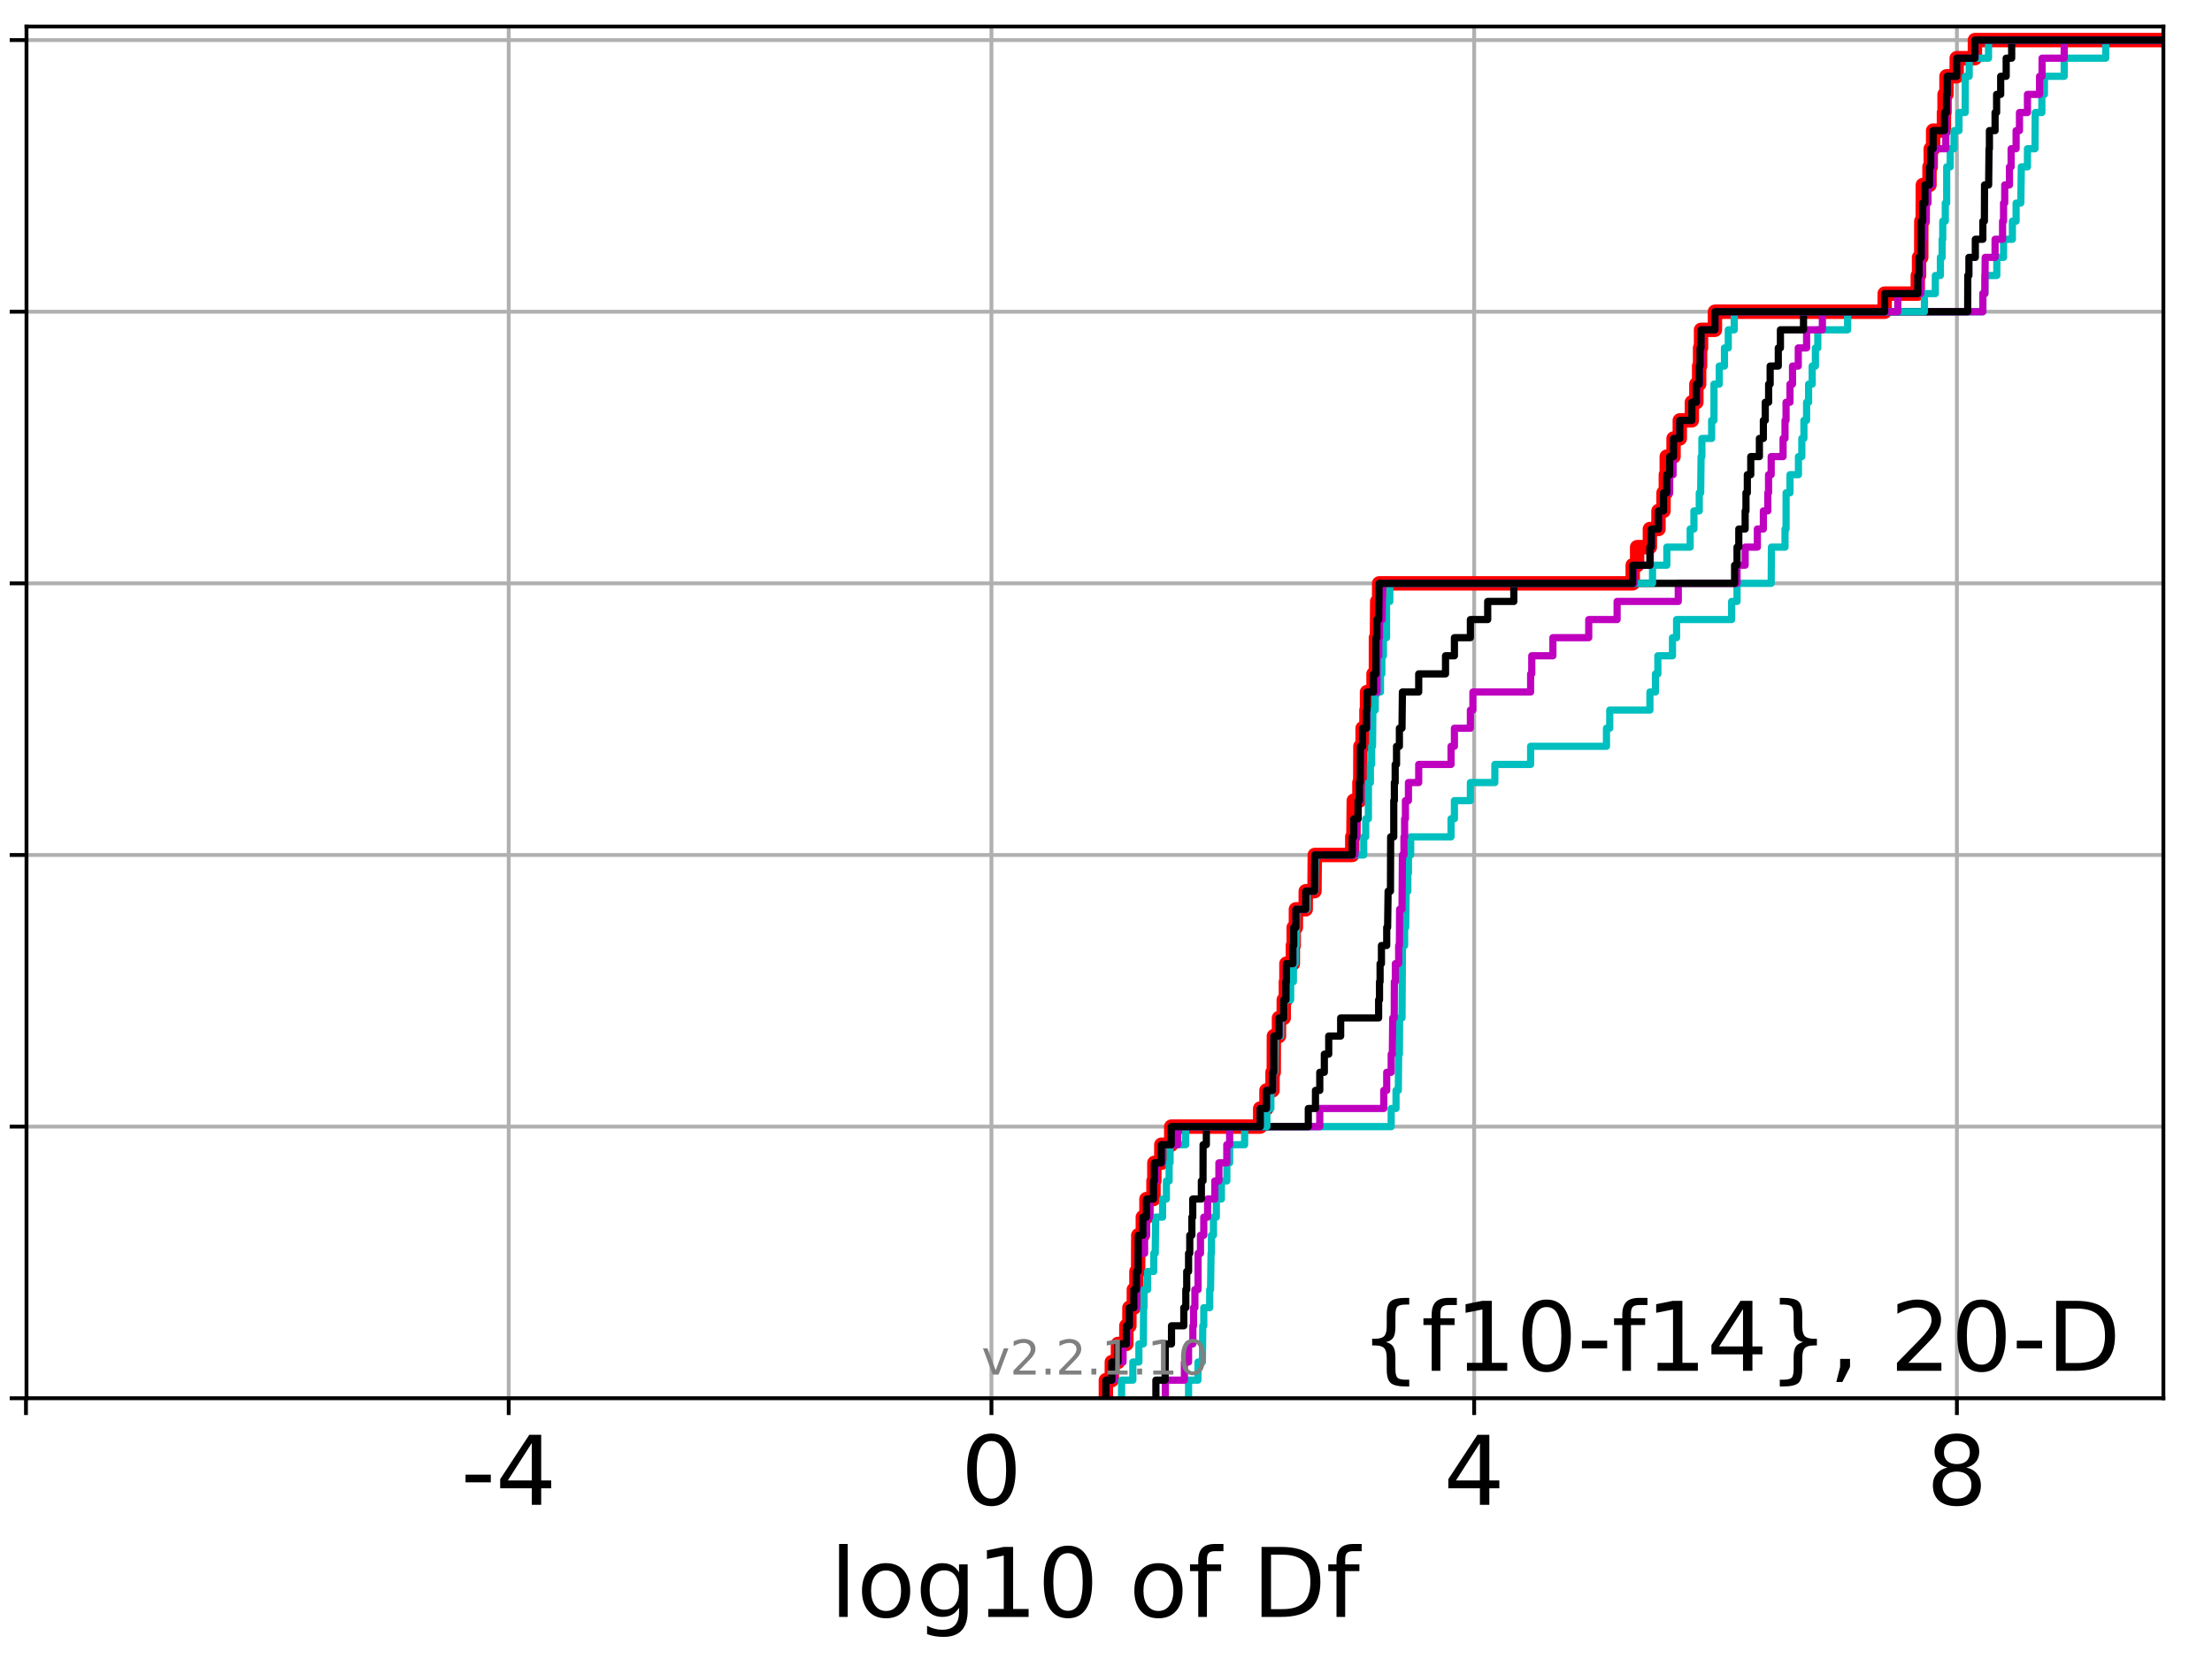 <?xml version="1.0" encoding="utf-8" standalone="no"?>
<!DOCTYPE svg PUBLIC "-//W3C//DTD SVG 1.1//EN"
  "http://www.w3.org/Graphics/SVG/1.1/DTD/svg11.dtd">
<!-- Created with matplotlib (http://matplotlib.org/) -->
<svg height="345.6pt" version="1.1" viewBox="0 0 460.8 345.6" width="460.8pt" xmlns="http://www.w3.org/2000/svg" xmlns:xlink="http://www.w3.org/1999/xlink">
 <defs>
  <style type="text/css">
*{stroke-linecap:butt;stroke-linejoin:round;}
  </style>
 </defs>
 <g id="figure_1">
  <g id="patch_1">
   <path d="M 0 345.6 
L 460.8 345.6 
L 460.8 0 
L 0 0 
z
" style="fill:#ffffff;"/>
  </g>
  <g id="axes_1">
   <g id="patch_2">
    <path d="M 5.52 291.28 
L 450.672 291.28 
L 450.672 5.52 
L 5.52 5.52 
z
" style="fill:#ffffff;"/>
   </g>
   <g id="matplotlib.axis_1">
    <g id="xtick_1">
     <g id="line2d_1">
      <path clip-path="url(#p2fc94feb8d)" d="M 5.411 291.28 
L 5.411 5.52 
" style="fill:none;stroke:#b0b0b0;stroke-linecap:square;stroke-width:0.8;"/>
     </g>
     <g id="line2d_2">
      <defs>
       <path d="M 0 0 
L 0 3.5 
" id="m5ebb6859c8" style="stroke:#000000;stroke-width:0.8;"/>
      </defs>
      <g>
       <use style="stroke:#000000;stroke-width:0.8;" x="5.411" xlink:href="#m5ebb6859c8" y="291.28"/>
      </g>
     </g>
    </g>
    <g id="xtick_2">
     <g id="line2d_3">
      <path clip-path="url(#p2fc94feb8d)" d="M 105.973 291.28 
L 105.973 5.52 
" style="fill:none;stroke:#b0b0b0;stroke-linecap:square;stroke-width:0.8;"/>
     </g>
     <g id="line2d_4">
      <g>
       <use style="stroke:#000000;stroke-width:0.8;" x="105.973" xlink:href="#m5ebb6859c8" y="291.28"/>
      </g>
     </g>
     <g id="text_1">
      <!-- -4 -->
      <defs>
       <path d="M 4.891 31.391 
L 31.203 31.391 
L 31.203 23.391 
L 4.891 23.391 
z
" id="DejaVuSans-2d"/>
       <path d="M 37.797 64.312 
L 12.891 25.391 
L 37.797 25.391 
z
M 35.203 72.906 
L 47.609 72.906 
L 47.609 25.391 
L 58.016 25.391 
L 58.016 17.188 
L 47.609 17.188 
L 47.609 0 
L 37.797 0 
L 37.797 17.188 
L 4.891 17.188 
L 4.891 26.703 
z
" id="DejaVuSans-34"/>
      </defs>
      <g transform="translate(96.003 313.477)scale(0.2 -0.2)">
       <use xlink:href="#DejaVuSans-2d"/>
       <use x="36.084" xlink:href="#DejaVuSans-34"/>
      </g>
     </g>
    </g>
    <g id="xtick_3">
     <g id="line2d_5">
      <path clip-path="url(#p2fc94feb8d)" d="M 206.535 291.28 
L 206.535 5.52 
" style="fill:none;stroke:#b0b0b0;stroke-linecap:square;stroke-width:0.8;"/>
     </g>
     <g id="line2d_6">
      <g>
       <use style="stroke:#000000;stroke-width:0.8;" x="206.535" xlink:href="#m5ebb6859c8" y="291.28"/>
      </g>
     </g>
     <g id="text_2">
      <!-- 0 -->
      <defs>
       <path d="M 31.781 66.406 
Q 24.172 66.406 20.328 58.906 
Q 16.5 51.422 16.5 36.375 
Q 16.5 21.391 20.328 13.891 
Q 24.172 6.391 31.781 6.391 
Q 39.453 6.391 43.281 13.891 
Q 47.125 21.391 47.125 36.375 
Q 47.125 51.422 43.281 58.906 
Q 39.453 66.406 31.781 66.406 
z
M 31.781 74.219 
Q 44.047 74.219 50.516 64.516 
Q 56.984 54.828 56.984 36.375 
Q 56.984 17.969 50.516 8.266 
Q 44.047 -1.422 31.781 -1.422 
Q 19.531 -1.422 13.062 8.266 
Q 6.594 17.969 6.594 36.375 
Q 6.594 54.828 13.062 64.516 
Q 19.531 74.219 31.781 74.219 
z
" id="DejaVuSans-30"/>
      </defs>
      <g transform="translate(200.172 313.477)scale(0.2 -0.2)">
       <use xlink:href="#DejaVuSans-30"/>
      </g>
     </g>
    </g>
    <g id="xtick_4">
     <g id="line2d_7">
      <path clip-path="url(#p2fc94feb8d)" d="M 307.096 291.28 
L 307.096 5.52 
" style="fill:none;stroke:#b0b0b0;stroke-linecap:square;stroke-width:0.8;"/>
     </g>
     <g id="line2d_8">
      <g>
       <use style="stroke:#000000;stroke-width:0.8;" x="307.096" xlink:href="#m5ebb6859c8" y="291.28"/>
      </g>
     </g>
     <g id="text_3">
      <!-- 4 -->
      <g transform="translate(300.734 313.477)scale(0.2 -0.2)">
       <use xlink:href="#DejaVuSans-34"/>
      </g>
     </g>
    </g>
    <g id="xtick_5">
     <g id="line2d_9">
      <path clip-path="url(#p2fc94feb8d)" d="M 407.658 291.28 
L 407.658 5.52 
" style="fill:none;stroke:#b0b0b0;stroke-linecap:square;stroke-width:0.8;"/>
     </g>
     <g id="line2d_10">
      <g>
       <use style="stroke:#000000;stroke-width:0.8;" x="407.658" xlink:href="#m5ebb6859c8" y="291.28"/>
      </g>
     </g>
     <g id="text_4">
      <!-- 8 -->
      <defs>
       <path d="M 31.781 34.625 
Q 24.75 34.625 20.719 30.859 
Q 16.703 27.094 16.703 20.516 
Q 16.703 13.922 20.719 10.156 
Q 24.75 6.391 31.781 6.391 
Q 38.812 6.391 42.859 10.172 
Q 46.922 13.969 46.922 20.516 
Q 46.922 27.094 42.891 30.859 
Q 38.875 34.625 31.781 34.625 
z
M 21.922 38.812 
Q 15.578 40.375 12.031 44.719 
Q 8.5 49.078 8.5 55.328 
Q 8.5 64.062 14.719 69.141 
Q 20.953 74.219 31.781 74.219 
Q 42.672 74.219 48.875 69.141 
Q 55.078 64.062 55.078 55.328 
Q 55.078 49.078 51.531 44.719 
Q 48 40.375 41.703 38.812 
Q 48.828 37.156 52.797 32.312 
Q 56.781 27.484 56.781 20.516 
Q 56.781 9.906 50.312 4.234 
Q 43.844 -1.422 31.781 -1.422 
Q 19.734 -1.422 13.25 4.234 
Q 6.781 9.906 6.781 20.516 
Q 6.781 27.484 10.781 32.312 
Q 14.797 37.156 21.922 38.812 
z
M 18.312 54.391 
Q 18.312 48.734 21.844 45.562 
Q 25.391 42.391 31.781 42.391 
Q 38.141 42.391 41.719 45.562 
Q 45.312 48.734 45.312 54.391 
Q 45.312 60.062 41.719 63.234 
Q 38.141 66.406 31.781 66.406 
Q 25.391 66.406 21.844 63.234 
Q 18.312 60.062 18.312 54.391 
z
" id="DejaVuSans-38"/>
      </defs>
      <g transform="translate(401.296 313.477)scale(0.2 -0.2)">
       <use xlink:href="#DejaVuSans-38"/>
      </g>
     </g>
    </g>
    <g id="text_5">
     <!-- log10 of Df -->
     <defs>
      <path d="M 9.422 75.984 
L 18.406 75.984 
L 18.406 0 
L 9.422 0 
z
" id="DejaVuSans-6c"/>
      <path d="M 30.609 48.391 
Q 23.391 48.391 19.188 42.75 
Q 14.984 37.109 14.984 27.297 
Q 14.984 17.484 19.156 11.844 
Q 23.344 6.203 30.609 6.203 
Q 37.797 6.203 41.984 11.859 
Q 46.188 17.531 46.188 27.297 
Q 46.188 37.016 41.984 42.703 
Q 37.797 48.391 30.609 48.391 
z
M 30.609 56 
Q 42.328 56 49.016 48.375 
Q 55.719 40.766 55.719 27.297 
Q 55.719 13.875 49.016 6.219 
Q 42.328 -1.422 30.609 -1.422 
Q 18.844 -1.422 12.172 6.219 
Q 5.516 13.875 5.516 27.297 
Q 5.516 40.766 12.172 48.375 
Q 18.844 56 30.609 56 
z
" id="DejaVuSans-6f"/>
      <path d="M 45.406 27.984 
Q 45.406 37.75 41.375 43.109 
Q 37.359 48.484 30.078 48.484 
Q 22.859 48.484 18.828 43.109 
Q 14.797 37.75 14.797 27.984 
Q 14.797 18.266 18.828 12.891 
Q 22.859 7.516 30.078 7.516 
Q 37.359 7.516 41.375 12.891 
Q 45.406 18.266 45.406 27.984 
z
M 54.391 6.781 
Q 54.391 -7.172 48.188 -13.984 
Q 42 -20.797 29.203 -20.797 
Q 24.469 -20.797 20.266 -20.094 
Q 16.062 -19.391 12.109 -17.922 
L 12.109 -9.188 
Q 16.062 -11.328 19.922 -12.344 
Q 23.781 -13.375 27.781 -13.375 
Q 36.625 -13.375 41.016 -8.766 
Q 45.406 -4.156 45.406 5.172 
L 45.406 9.625 
Q 42.625 4.781 38.281 2.391 
Q 33.938 0 27.875 0 
Q 17.828 0 11.672 7.656 
Q 5.516 15.328 5.516 27.984 
Q 5.516 40.672 11.672 48.328 
Q 17.828 56 27.875 56 
Q 33.938 56 38.281 53.609 
Q 42.625 51.219 45.406 46.391 
L 45.406 54.688 
L 54.391 54.688 
z
" id="DejaVuSans-67"/>
      <path d="M 12.406 8.297 
L 28.516 8.297 
L 28.516 63.922 
L 10.984 60.406 
L 10.984 69.391 
L 28.422 72.906 
L 38.281 72.906 
L 38.281 8.297 
L 54.391 8.297 
L 54.391 0 
L 12.406 0 
z
" id="DejaVuSans-31"/>
      <path id="DejaVuSans-20"/>
      <path d="M 37.109 75.984 
L 37.109 68.5 
L 28.516 68.5 
Q 23.688 68.5 21.797 66.547 
Q 19.922 64.594 19.922 59.516 
L 19.922 54.688 
L 34.719 54.688 
L 34.719 47.703 
L 19.922 47.703 
L 19.922 0 
L 10.891 0 
L 10.891 47.703 
L 2.297 47.703 
L 2.297 54.688 
L 10.891 54.688 
L 10.891 58.5 
Q 10.891 67.625 15.141 71.797 
Q 19.391 75.984 28.609 75.984 
z
" id="DejaVuSans-66"/>
      <path d="M 19.672 64.797 
L 19.672 8.109 
L 31.594 8.109 
Q 46.688 8.109 53.688 14.938 
Q 60.688 21.781 60.688 36.531 
Q 60.688 51.172 53.688 57.984 
Q 46.688 64.797 31.594 64.797 
z
M 9.812 72.906 
L 30.078 72.906 
Q 51.266 72.906 61.172 64.094 
Q 71.094 55.281 71.094 36.531 
Q 71.094 17.672 61.125 8.828 
Q 51.172 0 30.078 0 
L 9.812 0 
z
" id="DejaVuSans-44"/>
     </defs>
     <g transform="translate(172.91 336.833)scale(0.2 -0.2)">
      <use xlink:href="#DejaVuSans-6c"/>
      <use x="27.783" xlink:href="#DejaVuSans-6f"/>
      <use x="88.965" xlink:href="#DejaVuSans-67"/>
      <use x="152.441" xlink:href="#DejaVuSans-31"/>
      <use x="216.064" xlink:href="#DejaVuSans-30"/>
      <use x="279.688" xlink:href="#DejaVuSans-20"/>
      <use x="311.475" xlink:href="#DejaVuSans-6f"/>
      <use x="372.656" xlink:href="#DejaVuSans-66"/>
      <use x="407.861" xlink:href="#DejaVuSans-20"/>
      <use x="439.648" xlink:href="#DejaVuSans-44"/>
      <use x="516.65" xlink:href="#DejaVuSans-66"/>
     </g>
    </g>
   </g>
   <g id="matplotlib.axis_2">
    <g id="ytick_1">
     <g id="line2d_11">
      <path clip-path="url(#p2fc94feb8d)" d="M 5.52 291.28 
L 450.672 291.28 
" style="fill:none;stroke:#b0b0b0;stroke-linecap:square;stroke-width:0.8;"/>
     </g>
     <g id="line2d_12">
      <defs>
       <path d="M 0 0 
L -3.5 0 
" id="mf41e1d94c5" style="stroke:#000000;stroke-width:0.8;"/>
      </defs>
      <g>
       <use style="stroke:#000000;stroke-width:0.8;" x="5.52" xlink:href="#mf41e1d94c5" y="291.28"/>
      </g>
     </g>
    </g>
    <g id="ytick_2">
     <g id="line2d_13">
      <path clip-path="url(#p2fc94feb8d)" d="M 5.52 234.694 
L 450.672 234.694 
" style="fill:none;stroke:#b0b0b0;stroke-linecap:square;stroke-width:0.8;"/>
     </g>
     <g id="line2d_14">
      <g>
       <use style="stroke:#000000;stroke-width:0.8;" x="5.52" xlink:href="#mf41e1d94c5" y="234.694"/>
      </g>
     </g>
    </g>
    <g id="ytick_3">
     <g id="line2d_15">
      <path clip-path="url(#p2fc94feb8d)" d="M 5.52 178.108 
L 450.672 178.108 
" style="fill:none;stroke:#b0b0b0;stroke-linecap:square;stroke-width:0.8;"/>
     </g>
     <g id="line2d_16">
      <g>
       <use style="stroke:#000000;stroke-width:0.8;" x="5.52" xlink:href="#mf41e1d94c5" y="178.108"/>
      </g>
     </g>
    </g>
    <g id="ytick_4">
     <g id="line2d_17">
      <path clip-path="url(#p2fc94feb8d)" d="M 5.52 121.522 
L 450.672 121.522 
" style="fill:none;stroke:#b0b0b0;stroke-linecap:square;stroke-width:0.8;"/>
     </g>
     <g id="line2d_18">
      <g>
       <use style="stroke:#000000;stroke-width:0.8;" x="5.52" xlink:href="#mf41e1d94c5" y="121.522"/>
      </g>
     </g>
    </g>
    <g id="ytick_5">
     <g id="line2d_19">
      <path clip-path="url(#p2fc94feb8d)" d="M 5.52 64.935 
L 450.672 64.935 
" style="fill:none;stroke:#b0b0b0;stroke-linecap:square;stroke-width:0.8;"/>
     </g>
     <g id="line2d_20">
      <g>
       <use style="stroke:#000000;stroke-width:0.8;" x="5.52" xlink:href="#mf41e1d94c5" y="64.935"/>
      </g>
     </g>
    </g>
    <g id="ytick_6">
     <g id="line2d_21">
      <path clip-path="url(#p2fc94feb8d)" d="M 5.52 8.349 
L 450.672 8.349 
" style="fill:none;stroke:#b0b0b0;stroke-linecap:square;stroke-width:0.8;"/>
     </g>
     <g id="line2d_22">
      <g>
       <use style="stroke:#000000;stroke-width:0.8;" x="5.52" xlink:href="#mf41e1d94c5" y="8.349"/>
      </g>
     </g>
    </g>
   </g>
   <g id="line2d_23">
    <path clip-path="url(#p2fc94feb8d)" d="M 230.372 291.28 
L 230.372 287.508 
L 231.61 287.508 
L 231.61 283.735 
L 232.887 283.735 
L 232.887 279.963 
L 234.642 279.963 
L 234.642 276.19 
L 235.276 276.19 
L 235.276 272.418 
L 236.197 272.418 
L 236.197 268.646 
L 236.738 268.646 
L 236.738 264.873 
L 237.094 264.873 
L 237.119 257.328 
L 238.071 257.328 
L 238.071 253.556 
L 238.824 253.556 
L 238.824 249.783 
L 240.292 249.783 
L 240.292 246.011 
L 240.473 246.011 
L 240.473 242.239 
L 241.92 242.239 
L 241.92 238.466 
L 243.987 238.466 
L 243.987 234.694 
L 262.518 234.694 
L 262.518 230.921 
L 263.826 230.921 
L 263.826 227.149 
L 265.092 227.149 
L 265.092 223.377 
L 265.351 223.377 
L 265.37 215.832 
L 266.433 215.832 
L 266.433 212.059 
L 267.427 212.059 
L 267.427 208.287 
L 267.869 208.287 
L 267.869 204.515 
L 267.985 204.515 
L 267.985 200.742 
L 269.324 200.742 
L 269.324 196.97 
L 269.502 196.97 
L 269.502 193.197 
L 269.958 193.197 
L 269.958 189.425 
L 272.007 189.425 
L 272.007 185.653 
L 273.83 185.653 
L 273.89 178.108 
L 281.7 178.108 
L 281.7 174.335 
L 281.935 174.335 
L 282.015 166.79 
L 283.189 166.79 
L 283.189 163.018 
L 283.368 163.018 
L 283.4 155.473 
L 283.854 155.473 
L 283.854 151.701 
L 284.653 151.701 
L 284.653 147.928 
L 284.774 147.928 
L 284.774 144.156 
L 286.128 144.156 
L 286.128 140.384 
L 286.627 140.384 
L 286.629 132.839 
L 286.841 132.839 
L 286.892 125.294 
L 287.301 125.294 
L 287.301 121.522 
L 340.122 121.522 
L 340.122 117.749 
L 341.045 117.749 
L 341.045 113.977 
L 343.7 113.977 
L 343.7 110.204 
L 345.491 110.204 
L 345.491 106.432 
L 346.543 106.432 
L 346.543 102.66 
L 347.021 102.66 
L 347.021 98.887 
L 347.211 98.887 
L 347.211 95.115 
L 348.632 95.115 
L 348.632 91.342 
L 349.93 91.342 
L 349.93 87.57 
L 352.445 87.57 
L 352.445 83.797 
L 353.386 83.797 
L 353.386 80.025 
L 353.959 80.025 
L 353.959 76.253 
L 354.158 76.253 
L 354.158 72.48 
L 354.356 72.48 
L 354.356 68.708 
L 357.253 68.708 
L 357.253 64.935 
L 392.607 64.935 
L 392.607 61.163 
L 399.513 61.163 
L 399.513 57.391 
L 399.772 57.391 
L 399.772 53.618 
L 400.229 53.618 
L 400.245 46.073 
L 400.532 46.073 
L 400.563 38.529 
L 401.947 38.529 
L 401.947 34.756 
L 402.211 34.756 
L 402.211 30.984 
L 402.705 30.984 
L 402.705 27.211 
L 404.96 27.211 
L 404.96 23.439 
L 405.083 23.439 
L 405.083 19.667 
L 405.486 19.667 
L 405.486 15.894 
L 407.615 15.894 
L 407.615 12.122 
L 411.407 12.122 
L 411.407 8.349 
L 411.407 8.349 
L 450.672 8.349 
L 450.672 8.349 
" style="fill:none;stroke:#ff0000;stroke-linecap:square;stroke-width:3;"/>
   </g>
   <g id="line2d_24">
    <path clip-path="url(#p2fc94feb8d)" d="M 247.599 291.28 
L 247.599 287.508 
L 249.562 287.508 
L 249.562 283.735 
L 250.481 283.735 
L 250.556 276.19 
L 250.768 276.19 
L 250.768 272.418 
L 252.005 272.418 
L 252.005 268.646 
L 252.179 268.646 
L 252.281 261.101 
L 252.366 261.101 
L 252.366 257.328 
L 252.786 257.328 
L 252.786 253.556 
L 253.386 253.556 
L 253.386 249.783 
L 254.441 249.783 
L 254.441 246.011 
L 255.575 246.011 
L 255.575 242.239 
L 256.153 242.239 
L 256.153 238.466 
L 259.281 238.466 
L 259.281 234.694 
L 289.811 234.694 
L 289.811 230.921 
L 290.817 230.921 
L 290.817 227.149 
L 291.294 227.149 
L 291.365 219.604 
L 291.519 219.604 
L 291.563 212.059 
L 292.063 212.059 
L 292.16 196.97 
L 292.609 196.97 
L 292.609 193.197 
L 292.836 193.197 
L 292.928 185.653 
L 293.276 185.653 
L 293.276 181.88 
L 293.406 181.88 
L 293.406 178.108 
L 293.871 178.108 
L 293.871 174.335 
L 302.279 174.335 
L 302.279 170.563 
L 302.981 170.563 
L 302.981 166.79 
L 306.308 166.79 
L 306.308 163.018 
L 311.404 163.018 
L 311.404 159.246 
L 318.858 159.246 
L 318.858 155.473 
L 334.655 155.473 
L 334.655 151.701 
L 335.339 151.701 
L 335.339 147.928 
L 343.707 147.928 
L 343.707 144.156 
L 344.861 144.156 
L 344.861 140.384 
L 345.362 140.384 
L 345.362 136.611 
L 348.407 136.611 
L 348.407 132.839 
L 349.264 132.839 
L 349.264 129.066 
L 360.731 129.066 
L 360.731 125.294 
L 361.857 125.294 
L 361.857 121.522 
L 368.97 121.522 
L 369.02 113.977 
L 371.851 113.977 
L 371.851 110.204 
L 372.067 110.204 
L 372.08 102.66 
L 372.887 102.66 
L 372.887 98.887 
L 374.65 98.887 
L 374.65 95.115 
L 375.353 95.115 
L 375.353 91.342 
L 375.788 91.342 
L 375.788 87.57 
L 376.347 87.57 
L 376.347 83.797 
L 376.762 83.797 
L 376.762 80.025 
L 377.511 80.025 
L 377.511 76.253 
L 378.184 76.253 
L 378.184 72.48 
L 378.679 72.48 
L 378.679 68.708 
L 384.891 68.708 
L 384.891 64.935 
L 413.063 64.935 
L 413.063 61.163 
L 413.487 61.163 
L 413.487 57.391 
L 415.971 57.391 
L 415.971 53.618 
L 417.375 53.618 
L 417.375 49.846 
L 419.218 49.846 
L 419.218 46.073 
L 419.991 46.073 
L 419.991 42.301 
L 420.97 42.301 
L 421.075 34.756 
L 422.356 34.756 
L 422.356 30.984 
L 423.925 30.984 
L 423.977 23.439 
L 425.355 23.439 
L 425.355 19.667 
L 425.888 19.667 
L 425.888 15.894 
L 430.011 15.894 
L 430.011 12.122 
L 438.666 12.122 
L 438.666 8.349 
L 438.666 8.349 
L 450.672 8.349 
L 450.672 8.349 
" style="fill:none;stroke:#00bfbf;stroke-linecap:square;stroke-width:1.5;"/>
   </g>
   <g id="line2d_25">
    <path clip-path="url(#p2fc94feb8d)" d="M 242.761 291.28 
L 242.761 287.508 
L 246.734 287.508 
L 246.734 283.735 
L 247.599 283.735 
L 247.599 279.963 
L 248.497 279.963 
L 248.497 276.19 
L 248.637 276.19 
L 248.637 272.418 
L 248.918 272.418 
L 248.918 268.646 
L 249.575 268.646 
L 249.582 261.101 
L 250.08 261.101 
L 250.08 257.328 
L 250.768 257.328 
L 250.768 253.556 
L 251.564 253.556 
L 251.564 249.783 
L 253.066 249.783 
L 253.066 246.011 
L 253.919 246.011 
L 253.919 242.239 
L 255.564 242.239 
L 255.564 238.466 
L 256.153 238.466 
L 256.153 234.694 
L 274.934 234.694 
L 274.934 230.921 
L 288.262 230.921 
L 288.262 227.149 
L 288.878 227.149 
L 288.878 223.377 
L 289.811 223.377 
L 289.811 219.604 
L 290.048 219.604 
L 290.132 212.059 
L 290.444 212.059 
L 290.47 204.515 
L 290.679 204.515 
L 290.679 200.742 
L 291.365 200.742 
L 291.365 196.97 
L 291.519 196.97 
L 291.563 189.425 
L 292.063 189.425 
L 292.149 178.108 
L 292.469 178.108 
L 292.469 174.335 
L 292.609 174.335 
L 292.609 170.563 
L 292.774 170.563 
L 292.774 166.79 
L 293.406 166.79 
L 293.406 163.018 
L 295.543 163.018 
L 295.543 159.246 
L 302.279 159.246 
L 302.279 155.473 
L 302.981 155.473 
L 302.981 151.701 
L 306.308 151.701 
L 306.308 147.928 
L 306.832 147.928 
L 306.832 144.156 
L 318.858 144.156 
L 318.858 140.384 
L 319.094 140.384 
L 319.094 136.611 
L 323.499 136.611 
L 323.499 132.839 
L 330.964 132.839 
L 330.964 129.066 
L 336.873 129.066 
L 336.873 125.294 
L 349.615 125.294 
L 349.615 121.522 
L 361.857 121.522 
L 361.857 117.749 
L 363.547 117.749 
L 363.547 113.977 
L 366.09 113.977 
L 366.09 110.204 
L 367.341 110.204 
L 367.341 106.432 
L 368.269 106.432 
L 368.269 102.66 
L 368.423 102.66 
L 368.423 98.887 
L 368.97 98.887 
L 368.97 95.115 
L 371.447 95.115 
L 371.447 91.342 
L 371.851 91.342 
L 371.851 87.57 
L 372.067 87.57 
L 372.067 83.797 
L 372.887 83.797 
L 372.887 80.025 
L 373.415 80.025 
L 373.415 76.253 
L 374.612 76.253 
L 374.612 72.48 
L 376.347 72.48 
L 376.347 68.708 
L 379.633 68.708 
L 379.633 64.935 
L 413.063 64.935 
L 413.063 61.163 
L 413.487 61.163 
L 413.551 53.618 
L 415.61 53.618 
L 415.61 49.846 
L 417.173 49.846 
L 417.173 46.073 
L 417.375 46.073 
L 417.375 42.301 
L 417.623 42.301 
L 417.623 38.529 
L 418.607 38.529 
L 418.607 34.756 
L 418.955 34.756 
L 418.955 30.984 
L 419.991 30.984 
L 419.991 27.211 
L 420.692 27.211 
L 420.692 23.439 
L 422.356 23.439 
L 422.356 19.667 
L 424.88 19.667 
L 424.88 15.894 
L 425.399 15.894 
L 425.399 12.122 
L 430.011 12.122 
L 430.011 8.349 
L 430.011 8.349 
L 450.672 8.349 
L 450.672 8.349 
" style="fill:none;stroke:#bf00bf;stroke-linecap:square;stroke-width:1.5;"/>
   </g>
   <g id="line2d_26">
    <path clip-path="url(#p2fc94feb8d)" d="M 240.795 291.28 
L 240.795 287.508 
L 242.714 287.508 
L 242.761 279.963 
L 244.046 279.963 
L 244.046 276.19 
L 246.61 276.19 
L 246.61 272.418 
L 247.027 272.418 
L 247.027 268.646 
L 247.216 268.646 
L 247.216 264.873 
L 247.599 264.873 
L 247.599 261.101 
L 247.85 261.101 
L 247.85 257.328 
L 248.288 257.328 
L 248.288 253.556 
L 248.47 253.556 
L 248.47 249.783 
L 250.269 249.783 
L 250.269 246.011 
L 250.607 246.011 
L 250.625 238.466 
L 251.304 238.466 
L 251.304 234.694 
L 272.542 234.694 
L 272.542 230.921 
L 274.036 230.921 
L 274.036 227.149 
L 274.934 227.149 
L 274.934 223.377 
L 275.883 223.377 
L 275.883 219.604 
L 276.798 219.604 
L 276.798 215.832 
L 279.285 215.832 
L 279.285 212.059 
L 287.193 212.059 
L 287.193 208.287 
L 287.378 208.287 
L 287.378 204.515 
L 287.496 204.515 
L 287.496 200.742 
L 287.78 200.742 
L 287.78 196.97 
L 288.878 196.97 
L 288.878 193.197 
L 289.065 193.197 
L 289.167 185.653 
L 289.659 185.653 
L 289.7 174.335 
L 290.346 174.335 
L 290.346 166.79 
L 290.47 166.79 
L 290.47 163.018 
L 290.641 163.018 
L 290.641 159.246 
L 290.925 159.246 
L 290.925 155.473 
L 291.519 155.473 
L 291.519 151.701 
L 292.061 151.701 
L 292.149 144.156 
L 295.543 144.156 
L 295.543 140.384 
L 301.129 140.384 
L 301.129 136.611 
L 302.981 136.611 
L 302.981 132.839 
L 306.308 132.839 
L 306.308 129.066 
L 309.913 129.066 
L 309.913 125.294 
L 315.358 125.294 
L 315.358 121.522 
L 361.35 121.522 
L 361.35 117.749 
L 361.857 117.749 
L 361.857 113.977 
L 362.224 113.977 
L 362.224 110.204 
L 363.547 110.204 
L 363.547 106.432 
L 363.719 106.432 
L 363.719 102.66 
L 364.002 102.66 
L 364.002 98.887 
L 364.716 98.887 
L 364.716 95.115 
L 366.514 95.115 
L 366.514 91.342 
L 367.341 91.342 
L 367.341 87.57 
L 367.737 87.57 
L 367.737 83.797 
L 368.437 83.797 
L 368.437 80.025 
L 368.754 80.025 
L 368.754 76.253 
L 370.45 76.253 
L 370.45 72.48 
L 370.894 72.48 
L 370.894 68.708 
L 375.705 68.708 
L 375.705 64.935 
L 409.905 64.935 
L 409.926 57.391 
L 410.164 57.391 
L 410.164 53.618 
L 411.496 53.618 
L 411.496 49.846 
L 413.063 49.846 
L 413.063 46.073 
L 413.386 46.073 
L 413.415 38.529 
L 414.269 38.529 
L 414.356 30.984 
L 414.432 30.984 
L 414.432 27.211 
L 415.61 27.211 
L 415.61 23.439 
L 415.931 23.439 
L 415.931 19.667 
L 416.78 19.667 
L 416.78 15.894 
L 417.924 15.894 
L 417.924 12.122 
L 419.069 12.122 
L 419.069 8.349 
L 419.069 8.349 
L 450.672 8.349 
L 450.672 8.349 
" style="fill:none;stroke:#000000;stroke-linecap:square;stroke-width:1.5;"/>
   </g>
   <g id="line2d_27">
    <path clip-path="url(#p2fc94feb8d)" d="M 233.641 291.28 
L 233.641 287.508 
L 235.99 287.508 
L 235.99 283.735 
L 237.252 283.735 
L 237.252 279.963 
L 238.18 279.963 
L 238.232 272.418 
L 238.311 272.418 
L 238.311 268.646 
L 239.062 268.646 
L 239.062 264.873 
L 240.35 264.873 
L 240.35 261.101 
L 240.655 261.101 
L 240.743 253.556 
L 242.191 253.556 
L 242.191 249.783 
L 242.98 249.783 
L 242.98 246.011 
L 243.551 246.011 
L 243.551 242.239 
L 243.747 242.239 
L 243.747 238.466 
L 247.002 238.466 
L 247.002 234.694 
L 263.918 234.694 
L 263.918 230.921 
L 264.75 230.921 
L 264.75 227.149 
L 265.142 227.149 
L 265.142 223.377 
L 265.561 223.377 
L 265.621 215.832 
L 266.801 215.832 
L 266.801 212.059 
L 267.525 212.059 
L 267.525 208.287 
L 268.873 208.287 
L 268.873 204.515 
L 269.436 204.515 
L 269.436 200.742 
L 269.823 200.742 
L 269.823 196.97 
L 270.032 196.97 
L 270.138 189.425 
L 272.292 189.425 
L 272.292 185.653 
L 273.947 185.653 
L 274.036 178.108 
L 284.091 178.108 
L 284.091 174.335 
L 284.504 174.335 
L 284.504 170.563 
L 285.056 170.563 
L 285.08 163.018 
L 285.478 163.018 
L 285.478 159.246 
L 285.732 159.246 
L 285.732 155.473 
L 285.924 155.473 
L 285.997 147.928 
L 286.486 147.928 
L 286.486 144.156 
L 287.581 144.156 
L 287.581 140.384 
L 287.867 140.384 
L 287.867 136.611 
L 288.191 136.611 
L 288.191 132.839 
L 288.844 132.839 
L 288.847 125.294 
L 289.524 125.294 
L 289.524 121.522 
L 344.249 121.522 
L 344.249 117.749 
L 347.234 117.749 
L 347.234 113.977 
L 352.094 113.977 
L 352.094 110.204 
L 352.875 110.204 
L 352.875 106.432 
L 353.989 106.432 
L 353.989 102.66 
L 354.279 102.66 
L 354.365 95.115 
L 354.533 95.115 
L 354.533 91.342 
L 356.567 91.342 
L 356.567 87.57 
L 357.053 87.57 
L 357.055 80.025 
L 358.154 80.025 
L 358.154 76.253 
L 359.236 76.253 
L 359.236 72.48 
L 360.032 72.48 
L 360.032 68.708 
L 361.275 68.708 
L 361.275 64.935 
L 400.894 64.935 
L 400.894 61.163 
L 403.162 61.163 
L 403.162 57.391 
L 404.219 57.391 
L 404.219 53.618 
L 404.579 53.618 
L 404.579 49.846 
L 404.71 49.846 
L 404.71 46.073 
L 405.24 46.073 
L 405.24 42.301 
L 405.529 42.301 
L 405.534 34.756 
L 406.264 34.756 
L 406.264 30.984 
L 407.061 30.984 
L 407.061 27.211 
L 408.091 27.211 
L 408.091 23.439 
L 409.386 23.439 
L 409.401 15.894 
L 410.22 15.894 
L 410.22 12.122 
L 414.248 12.122 
L 414.248 8.349 
L 414.248 8.349 
L 450.672 8.349 
L 450.672 8.349 
" style="fill:none;stroke:#00bfbf;stroke-linecap:square;stroke-width:1.5;"/>
   </g>
   <g id="line2d_28">
    <path clip-path="url(#p2fc94feb8d)" d="M 230.487 291.28 
L 230.487 287.508 
L 232.088 287.508 
L 232.088 283.735 
L 233.955 283.735 
L 233.955 279.963 
L 234.857 279.963 
L 234.857 276.19 
L 235.299 276.19 
L 235.299 272.418 
L 236.745 272.418 
L 236.745 268.646 
L 236.877 268.646 
L 236.877 264.873 
L 237.098 264.873 
L 237.098 261.101 
L 238.441 261.101 
L 238.441 257.328 
L 238.845 257.328 
L 238.845 253.556 
L 239.471 253.556 
L 239.471 249.783 
L 240.348 249.783 
L 240.348 246.011 
L 240.884 246.011 
L 240.884 242.239 
L 242.121 242.239 
L 242.121 238.466 
L 245.36 238.466 
L 245.36 234.694 
L 262.518 234.694 
L 262.518 230.921 
L 263.829 230.921 
L 263.829 227.149 
L 265.094 227.149 
L 265.094 223.377 
L 265.351 223.377 
L 265.374 215.832 
L 266.434 215.832 
L 266.434 212.059 
L 267.428 212.059 
L 267.428 208.287 
L 267.891 208.287 
L 267.985 200.742 
L 269.329 200.742 
L 269.329 196.97 
L 269.503 196.97 
L 269.503 193.197 
L 269.96 193.197 
L 269.96 189.425 
L 272.007 189.425 
L 272.007 185.653 
L 273.832 185.653 
L 273.891 178.108 
L 282.273 178.108 
L 282.273 174.335 
L 282.626 174.335 
L 282.626 170.563 
L 282.946 170.563 
L 282.946 166.79 
L 283.456 166.79 
L 283.538 155.473 
L 283.862 155.473 
L 283.862 151.701 
L 284.762 151.701 
L 284.795 144.156 
L 286.865 144.156 
L 286.873 136.611 
L 287.226 136.611 
L 287.226 132.839 
L 287.377 132.839 
L 287.377 129.066 
L 287.92 129.066 
L 287.999 121.522 
L 340.444 121.522 
L 340.444 117.749 
L 343.783 117.749 
L 343.783 113.977 
L 344.046 113.977 
L 344.046 110.204 
L 345.549 110.204 
L 345.549 106.432 
L 346.569 106.432 
L 346.569 102.66 
L 347.821 102.66 
L 347.821 98.887 
L 348.532 98.887 
L 348.532 95.115 
L 348.676 95.115 
L 348.676 91.342 
L 349.932 91.342 
L 349.932 87.57 
L 352.458 87.57 
L 352.458 83.797 
L 353.488 83.797 
L 353.488 80.025 
L 354.074 80.025 
L 354.074 76.253 
L 354.358 76.253 
L 354.363 68.708 
L 357.26 68.708 
L 357.26 64.935 
L 395.347 64.935 
L 395.347 61.163 
L 400.141 61.163 
L 400.141 57.391 
L 400.293 57.391 
L 400.293 53.618 
L 400.59 53.618 
L 400.59 49.846 
L 400.722 49.846 
L 400.722 46.073 
L 401.235 46.073 
L 401.235 42.301 
L 401.632 42.301 
L 401.632 38.529 
L 402.524 38.529 
L 402.524 34.756 
L 402.743 34.756 
L 402.743 30.984 
L 405.35 30.984 
L 405.35 27.211 
L 405.469 27.211 
L 405.469 23.439 
L 405.621 23.439 
L 405.663 15.894 
L 407.615 15.894 
L 407.615 12.122 
L 411.451 12.122 
L 411.451 8.349 
L 411.451 8.349 
L 450.672 8.349 
L 450.672 8.349 
" style="fill:none;stroke:#bf00bf;stroke-linecap:square;stroke-width:1.5;"/>
   </g>
   <g id="line2d_29">
    <path clip-path="url(#p2fc94feb8d)" d="M 230.372 291.28 
L 230.372 287.508 
L 231.61 287.508 
L 231.61 283.735 
L 232.887 283.735 
L 232.887 279.963 
L 234.642 279.963 
L 234.642 276.19 
L 235.276 276.19 
L 235.276 272.418 
L 236.197 272.418 
L 236.197 268.646 
L 236.738 268.646 
L 236.738 264.873 
L 237.094 264.873 
L 237.119 257.328 
L 238.071 257.328 
L 238.071 253.556 
L 238.824 253.556 
L 238.824 249.783 
L 240.292 249.783 
L 240.292 246.011 
L 240.473 246.011 
L 240.473 242.239 
L 241.92 242.239 
L 241.92 238.466 
L 243.987 238.466 
L 243.987 234.694 
L 262.518 234.694 
L 262.518 230.921 
L 263.826 230.921 
L 263.826 227.149 
L 265.092 227.149 
L 265.092 223.377 
L 265.351 223.377 
L 265.37 215.832 
L 266.433 215.832 
L 266.433 212.059 
L 267.427 212.059 
L 267.427 208.287 
L 267.869 208.287 
L 267.869 204.515 
L 267.985 204.515 
L 267.985 200.742 
L 269.324 200.742 
L 269.324 196.97 
L 269.502 196.97 
L 269.502 193.197 
L 269.958 193.197 
L 269.958 189.425 
L 272.007 189.425 
L 272.007 185.653 
L 273.83 185.653 
L 273.89 178.108 
L 281.7 178.108 
L 281.7 174.335 
L 282.015 174.335 
L 282.015 170.563 
L 282.905 170.563 
L 282.905 166.79 
L 283.189 166.79 
L 283.189 163.018 
L 283.368 163.018 
L 283.4 155.473 
L 283.854 155.473 
L 283.854 151.701 
L 284.653 151.701 
L 284.653 147.928 
L 284.774 147.928 
L 284.774 144.156 
L 286.128 144.156 
L 286.128 140.384 
L 286.627 140.384 
L 286.629 132.839 
L 286.841 132.839 
L 286.841 129.066 
L 287.211 129.066 
L 287.301 121.522 
L 340.122 121.522 
L 340.122 117.749 
L 343.7 117.749 
L 343.7 113.977 
L 344.013 113.977 
L 344.013 110.204 
L 345.491 110.204 
L 345.491 106.432 
L 346.543 106.432 
L 346.543 102.66 
L 347.211 102.66 
L 347.211 98.887 
L 347.821 98.887 
L 347.821 95.115 
L 348.632 95.115 
L 348.632 91.342 
L 349.93 91.342 
L 349.93 87.57 
L 352.445 87.57 
L 352.445 83.797 
L 353.386 83.797 
L 353.386 80.025 
L 353.994 80.025 
L 353.994 76.253 
L 354.158 76.253 
L 354.158 72.48 
L 354.356 72.48 
L 354.356 68.708 
L 357.253 68.708 
L 357.253 64.935 
L 392.607 64.935 
L 392.607 61.163 
L 399.513 61.163 
L 399.513 57.391 
L 399.772 57.391 
L 399.772 53.618 
L 400.229 53.618 
L 400.245 46.073 
L 400.532 46.073 
L 400.532 42.301 
L 401.003 42.301 
L 401.003 38.529 
L 401.947 38.529 
L 401.947 34.756 
L 402.211 34.756 
L 402.211 30.984 
L 402.705 30.984 
L 402.705 27.211 
L 405.083 27.211 
L 405.083 23.439 
L 405.494 23.439 
L 405.494 19.667 
L 405.644 19.667 
L 405.644 15.894 
L 407.615 15.894 
L 407.615 12.122 
L 411.407 12.122 
L 411.407 8.349 
L 411.407 8.349 
L 450.672 8.349 
L 450.672 8.349 
" style="fill:none;stroke:#000000;stroke-linecap:square;stroke-width:1.5;"/>
   </g>
   <g id="patch_3">
    <path d="M 5.52 291.28 
L 5.52 5.52 
" style="fill:none;stroke:#000000;stroke-linecap:square;stroke-linejoin:miter;stroke-width:0.8;"/>
   </g>
   <g id="patch_4">
    <path d="M 450.672 291.28 
L 450.672 5.52 
" style="fill:none;stroke:#000000;stroke-linecap:square;stroke-linejoin:miter;stroke-width:0.8;"/>
   </g>
   <g id="patch_5">
    <path d="M 5.52 291.28 
L 450.672 291.28 
" style="fill:none;stroke:#000000;stroke-linecap:square;stroke-linejoin:miter;stroke-width:0.8;"/>
   </g>
   <g id="patch_6">
    <path d="M 5.52 5.52 
L 450.672 5.52 
" style="fill:none;stroke:#000000;stroke-linecap:square;stroke-linejoin:miter;stroke-width:0.8;"/>
   </g>
   <g id="text_6">
    <!-- {f10-f14}, 20-D -->
    <defs>
     <path d="M 51.125 -9.281 
L 51.125 -16.312 
L 48.094 -16.312 
Q 35.938 -16.312 31.812 -12.688 
Q 27.688 -9.078 27.688 1.703 
L 27.688 13.375 
Q 27.688 20.75 25.047 23.578 
Q 22.406 26.422 15.484 26.422 
L 12.5 26.422 
L 12.5 33.406 
L 15.484 33.406 
Q 22.469 33.406 25.078 36.203 
Q 27.688 39.016 27.688 46.297 
L 27.688 58.016 
Q 27.688 68.797 31.812 72.391 
Q 35.938 75.984 48.094 75.984 
L 51.125 75.984 
L 51.125 69 
L 47.797 69 
Q 40.922 69 38.812 66.844 
Q 36.719 64.703 36.719 57.812 
L 36.719 45.703 
Q 36.719 38.031 34.5 34.562 
Q 32.281 31.109 26.906 29.891 
Q 32.328 28.562 34.516 25.094 
Q 36.719 21.625 36.719 14.016 
L 36.719 1.906 
Q 36.719 -4.984 38.812 -7.125 
Q 40.922 -9.281 47.797 -9.281 
z
" id="DejaVuSans-7b"/>
     <path d="M 12.5 -9.281 
L 15.922 -9.281 
Q 22.75 -9.281 24.828 -7.172 
Q 26.906 -5.078 26.906 1.906 
L 26.906 14.016 
Q 26.906 21.625 29.094 25.094 
Q 31.297 28.562 36.719 29.891 
Q 31.297 31.109 29.094 34.562 
Q 26.906 38.031 26.906 45.703 
L 26.906 57.812 
Q 26.906 64.75 24.828 66.875 
Q 22.75 69 15.922 69 
L 12.5 69 
L 12.5 75.984 
L 15.578 75.984 
Q 27.734 75.984 31.812 72.391 
Q 35.891 68.797 35.891 58.016 
L 35.891 46.297 
Q 35.891 39.016 38.516 36.203 
Q 41.156 33.406 48.094 33.406 
L 51.125 33.406 
L 51.125 26.422 
L 48.094 26.422 
Q 41.156 26.422 38.516 23.578 
Q 35.891 20.75 35.891 13.375 
L 35.891 1.703 
Q 35.891 -9.078 31.812 -12.688 
Q 27.734 -16.312 15.578 -16.312 
L 12.5 -16.312 
z
" id="DejaVuSans-7d"/>
     <path d="M 11.719 12.406 
L 22.016 12.406 
L 22.016 4 
L 14.016 -11.625 
L 7.719 -11.625 
L 11.719 4 
z
" id="DejaVuSans-2c"/>
     <path d="M 19.188 8.297 
L 53.609 8.297 
L 53.609 0 
L 7.328 0 
L 7.328 8.297 
Q 12.938 14.109 22.625 23.891 
Q 32.328 33.688 34.812 36.531 
Q 39.547 41.844 41.422 45.531 
Q 43.312 49.219 43.312 52.781 
Q 43.312 58.594 39.234 62.25 
Q 35.156 65.922 28.609 65.922 
Q 23.969 65.922 18.812 64.312 
Q 13.672 62.703 7.812 59.422 
L 7.812 69.391 
Q 13.766 71.781 18.938 73 
Q 24.125 74.219 28.422 74.219 
Q 39.75 74.219 46.484 68.547 
Q 53.219 62.891 53.219 53.422 
Q 53.219 48.922 51.531 44.891 
Q 49.859 40.875 45.406 35.406 
Q 44.188 33.984 37.641 27.219 
Q 31.109 20.453 19.188 8.297 
z
" id="DejaVuSans-32"/>
    </defs>
    <g transform="translate(283.344 285.565)scale(0.2 -0.2)">
     <use xlink:href="#DejaVuSans-7b"/>
     <use x="63.623" xlink:href="#DejaVuSans-66"/>
     <use x="98.828" xlink:href="#DejaVuSans-31"/>
     <use x="162.451" xlink:href="#DejaVuSans-30"/>
     <use x="226.074" xlink:href="#DejaVuSans-2d"/>
     <use x="262.158" xlink:href="#DejaVuSans-66"/>
     <use x="297.363" xlink:href="#DejaVuSans-31"/>
     <use x="360.986" xlink:href="#DejaVuSans-34"/>
     <use x="424.609" xlink:href="#DejaVuSans-7d"/>
     <use x="488.232" xlink:href="#DejaVuSans-2c"/>
     <use x="520.02" xlink:href="#DejaVuSans-20"/>
     <use x="551.807" xlink:href="#DejaVuSans-32"/>
     <use x="615.43" xlink:href="#DejaVuSans-30"/>
     <use x="679.053" xlink:href="#DejaVuSans-2d"/>
     <use x="715.137" xlink:href="#DejaVuSans-44"/>
    </g>
   </g>
   <g id="text_7">
    <!-- v2.2.1.10 -->
    <defs>
     <path d="M 2.984 54.688 
L 12.5 54.688 
L 29.594 8.797 
L 46.688 54.688 
L 56.203 54.688 
L 35.688 0 
L 23.484 0 
z
" id="DejaVuSans-76"/>
     <path d="M 10.688 12.406 
L 21 12.406 
L 21 0 
L 10.688 0 
z
" id="DejaVuSans-2e"/>
    </defs>
    <g style="fill:#808080;" transform="translate(204.463 286.343)scale(0.1 -0.1)">
     <use xlink:href="#DejaVuSans-76"/>
     <use x="59.18" xlink:href="#DejaVuSans-32"/>
     <use x="122.803" xlink:href="#DejaVuSans-2e"/>
     <use x="154.59" xlink:href="#DejaVuSans-32"/>
     <use x="218.213" xlink:href="#DejaVuSans-2e"/>
     <use x="250" xlink:href="#DejaVuSans-31"/>
     <use x="313.623" xlink:href="#DejaVuSans-2e"/>
     <use x="345.41" xlink:href="#DejaVuSans-31"/>
     <use x="409.033" xlink:href="#DejaVuSans-30"/>
    </g>
   </g>
  </g>
 </g>
 <defs>
  <clipPath id="p2fc94feb8d">
   <rect height="285.76" width="445.152" x="5.52" y="5.52"/>
  </clipPath>
 </defs>
</svg>
